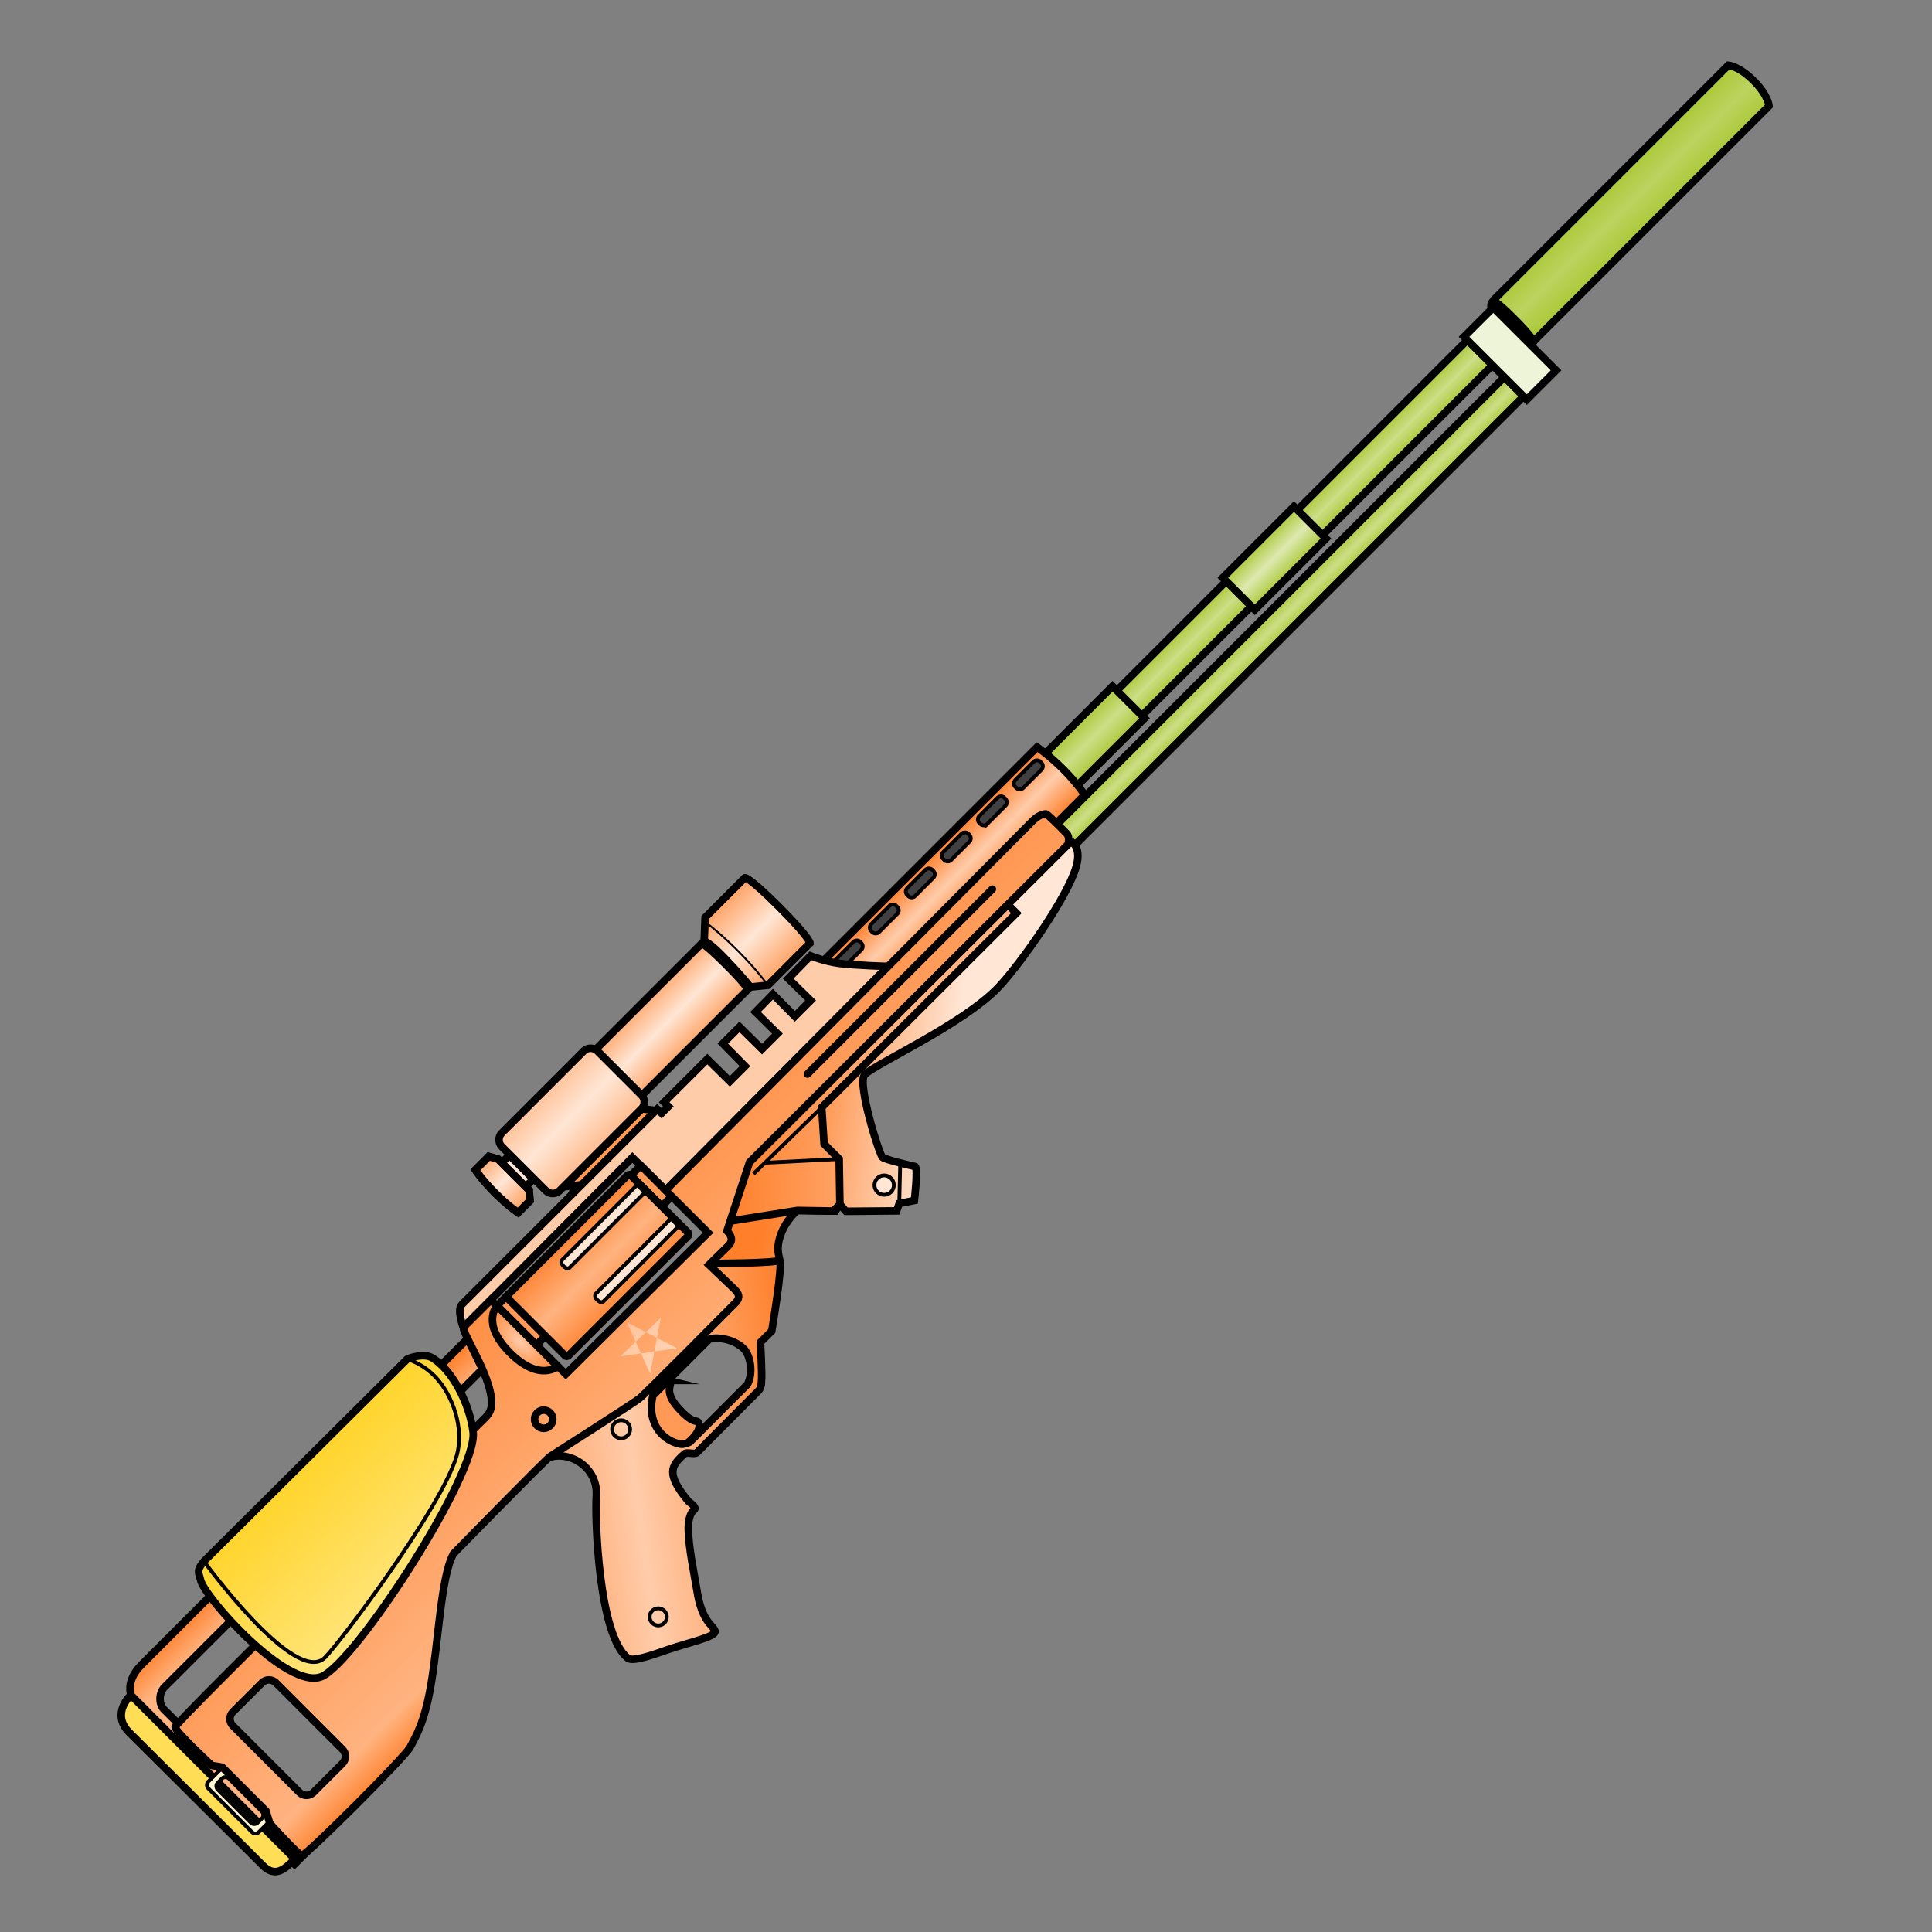 <svg xmlns="http://www.w3.org/2000/svg" xmlns:xlink="http://www.w3.org/1999/xlink" viewBox="0 0 256 256">
    <rect x="0" y="0" width="256" height="256" fill="#808080" stroke="none"/>
    <defs>
        <linearGradient id="innoGrad7">
            <stop offset="0" stop-color="#abc837"/>
            <stop offset=".5" stop-color="#abc837" stop-opacity="0"/>
            <stop offset="1" stop-color="#abc837"/>
        </linearGradient>
        <linearGradient id="innoGrad6">
            <stop offset="0" stop-color="#ff7f2a"/>
            <stop offset=".503" stop-color="#ff7f2a" stop-opacity="0"/>
            <stop offset="1" stop-color="#ff7f2a"/>
        </linearGradient>
        <linearGradient id="innoGrad4">
            <stop offset="0" stop-color="#ff7f2a"/>
            <stop offset=".89" stop-color="#ff7f2a" stop-opacity="0"/>
            <stop offset="1" stop-color="#ff7f2a"/>
        </linearGradient>
        <linearGradient id="innoGrad3">
            <stop offset="0" stop-color="#ff7f2a"/>
            <stop offset=".5" stop-color="#ff7f2a" stop-opacity="0"/>
            <stop offset="1" stop-color="#ff7f2a"/>
        </linearGradient>
        <linearGradient id="innoGrad2">
            <stop offset="0" stop-color="#ff7f2a" stop-opacity="0"/>
            <stop offset="1" stop-color="#ff7f2a"/>
        </linearGradient>
        <linearGradient id="innoGrad1">
            <stop offset="0" stop-color="#ffd42a"/>
            <stop offset="1" stop-color="#ffd42a" stop-opacity="0"/>
        </linearGradient>
        <linearGradient id="linearGradient966" x1="38.027" x2="37.776" y1="98.737" y2="117.05" gradientUnits="userSpaceOnUse" xlink:href="#innoGrad1"/>
        <radialGradient id="radialGradient989" cx="65.238" cy="106.155" r="1.748" fx="65.238" fy="106.155" gradientTransform="matrix(1.384 0 0 2.842 -25.056 -195.633)" gradientUnits="userSpaceOnUse" xlink:href="#innoGrad2"/>
        <linearGradient id="linearGradient1012" x1="73.741" x2="73.681" y1="101.098" y2="111.549" gradientUnits="userSpaceOnUse" xlink:href="#innoGrad3"/>
        <linearGradient id="linearGradient1045" x1="41.949" x2="41.878" y1="89.871" y2="128.515" gradientUnits="userSpaceOnUse" xlink:href="#innoGrad4"/>
        <linearGradient id="linearGradient1079" x1="17.544" x2="17.592" y1="105.141" y2="101.615" gradientUnits="userSpaceOnUse" xlink:href="#innoGrad2"/>
        <linearGradient id="linearGradient1102" x1="109.548" x2="97.147" y1="116.731" y2="104.256" gradientUnits="userSpaceOnUse" xlink:href="#innoGrad2"/>
        <linearGradient id="linearGradient1133" x1="111.928" x2="102.529" y1="120.989" y2="107.701" gradientUnits="userSpaceOnUse" xlink:href="#innoGrad2"/>
        <linearGradient id="linearGradient1156" x1="85.167" x2="85.326" y1="82.406" y2="104.266" gradientUnits="userSpaceOnUse" xlink:href="#innoGrad3"/>
        <linearGradient id="linearGradient1179" x1="111.658" x2="111.5" y1="86.136" y2="100.595" gradientUnits="userSpaceOnUse" xlink:href="#innoGrad3"/>
        <linearGradient id="linearGradient1211" x1="101.88" x2="101.941" y1="87.733" y2="99.072" gradientUnits="userSpaceOnUse" xlink:href="#innoGrad3"/>
        <linearGradient id="linearGradient1234" x1="74.707" x2="74.571" y1="88.022" y2="98.078" gradientUnits="userSpaceOnUse" xlink:href="#innoGrad3"/>
        <linearGradient id="linearGradient1257" x1="227.812" x2="227.754" y1="100.926" y2="107.028" gradientUnits="userSpaceOnUse" xlink:href="#innoGrad7"/>
        <linearGradient id="linearGradient1290" x1="209.654" x2="209.654" y1="107.503" y2="110.326" gradientUnits="userSpaceOnUse" xlink:href="#innoGrad7"/>
        <linearGradient id="linearGradient1313" x1="212.766" x2="212.766" y1="102.078" y2="105.758" gradientUnits="userSpaceOnUse" xlink:href="#innoGrad7"/>
        <linearGradient id="linearGradient1336" x1="183.133" x2="183.133" y1="101.57" y2="106.265" gradientUnits="userSpaceOnUse" xlink:href="#innoGrad7"/>
        <linearGradient id="linearGradient1359" x1="156.674" x2="156.674" y1="101.443" y2="106.138" gradientUnits="userSpaceOnUse" xlink:href="#innoGrad7"/>
        <linearGradient id="linearGradient1382" x1="146.687" x2="146.687" y1="100.375" y2="107.367" gradientUnits="userSpaceOnUse" xlink:href="#innoGrad3"/>
        <linearGradient id="linearGradient1407" x1="46.461" x2="75.425" y1="116.962" y2="138.657" gradientUnits="userSpaceOnUse" xlink:href="#innoGrad6"/>
    </defs>
    <g transform="scale(1.279) rotate(-45 99.331 136.262)">
        <path fill="#f95" stroke="#000" stroke-miterlimit="10" stroke-width=".782" d="M73.26 119.736c.449.736-1.121.062-1.27 2.726-.147 2.666.634 2.141.36 2.708-.571 1.177-5.076.613-5.013-1.269.065-1.882 4.273-6.874 5.923-4.165z"/>
        <path fill="#fca" d="M90.244 119.083c.063.501-5.771 4.631-5.771 4.631h-1.651s-2.412 2.682-2.75 2.894c-.062.038-.403.478-.927.51l-9.049.022c-.345-.01-.671-.788-.977-.812-1.947-.147-2.86.12-3.218 3.694-.023.241.235 1.168-.23 1.105-.46-.065-1.108.293-1.673.841-1.426 1.387-3.209 4.184-4.018 5.288-2.007 2.732-1.307 3.774-1.649 4.286-.338.509-2.73-1.092-4.908-2.148-1.621-.787-3.377-1.63-3.457-2.264-.478-3.811 7.842-12.667 9.569-14.177 2.25-1.967 1.396-5.351-.695-6.302-2.277-1.036 26.074-2.391 26.074-2.391s5.266 4.32 5.33 4.823zm-19.205.653c-2.665 1.67-2.509 4.219-1.522 5.604.057.081.235.286.825.507h8.438c1.361-.424 2.348-1.983 2.348-2.875.001-1.63-1.366-3.132-1.882-3.236z"/>
        <path fill="url(#linearGradient1407)" stroke="#000" stroke-miterlimit="10" stroke-width=".782" d="M90.244 119.083c.063.501-5.771 4.631-5.771 4.631h-1.651s-2.412 2.682-2.75 2.894c-.062.038-.403.478-.927.51l-9.049.022c-.345-.01-.671-.788-.977-.812-1.947-.147-2.86.12-3.218 3.694-.023.241.235 1.168-.23 1.105-.46-.065-1.108.293-1.673.841-1.426 1.387-3.209 4.184-4.018 5.288-2.007 2.732-1.307 3.774-1.649 4.286-.338.509-2.73-1.092-4.908-2.148-1.621-.787-3.377-1.63-3.457-2.264-.478-3.811 7.842-12.667 9.569-14.177 2.25-1.967 1.396-5.351-.695-6.302-2.277-1.036 26.074-2.391 26.074-2.391s5.266 4.32 5.33 4.823zm-19.205.653c-2.665 1.67-2.509 4.219-1.522 5.604.057.081.235.286.825.507h8.438c1.361-.424 2.348-1.983 2.348-2.875.001-1.63-1.366-3.132-1.882-3.236z"/>
        <circle cx="66.242" cy="119.88" r=".934" fill="none" stroke="#000" stroke-miterlimit="10" stroke-width=".391"/>
        <circle cx="55.219" cy="136.341" r=".889" fill="none" stroke="#000" stroke-miterlimit="10" stroke-width=".391"/>
    </g>
    <g>
        <path fill="#cdde87" d="M147.673 91.863l51.082-51.081 3.328 3.329-51.08 51.08z"/>
        <path fill="url(#linearGradient1313)" stroke="#000" stroke-miterlimit="10" stroke-width=".782" d="M156.295 102.078h56.471v3.68h-56.471z" transform="scale(1.279) rotate(-45 99.331 136.262)"/>
        <path fill="#cdde87" d="M138.576 99.811l8.866-8.865 4.247 4.247-8.866 8.865z"/>
        <path fill="url(#linearGradient1359)" stroke="#000" stroke-miterlimit="10" stroke-width=".782" d="M146.873 101.443h9.801v4.695h-9.801z" transform="scale(1.279) rotate(-45 99.331 136.262)"/>
        <path fill="#dde9af" d="M162.05 76.568l9.44-9.44 4.247 4.246-9.44 9.44z"/>
        <path fill="url(#linearGradient1336)" stroke="#000" stroke-miterlimit="10" stroke-width=".782" d="M172.696 101.57h10.437v4.695h-10.437z" transform="scale(1.279) rotate(-45 99.331 136.262)"/>
        <path fill="#cdde87" d="M137.946 111.405l62.9-62.9 2.554 2.553-62.9 62.9z"/>
        <path fill="url(#linearGradient1290)" stroke="#000" stroke-miterlimit="10" stroke-width=".782" d="M140.116 107.503h69.538v2.823h-69.538z" transform="scale(1.279) rotate(-45 99.331 136.262)"/>
        <path fill="#cdde87" stroke="#000" stroke-miterlimit="10" stroke-width="1" d="M197.836 39.864c.76-.76 6.318 4.472 5.395 5.395-.924.924-1.88-.263-3.582-1.815-1.704-1.547-2.574-2.819-1.813-3.58z"/>
        <path fill="#bcd35f" d="M234.452 14.038L203.23 45.259s.005-.462-2.579-3.045c-2.582-2.583-2.815-2.35-2.815-2.35l31.221-31.221s1.416.115 3.347 2.046c1.934 1.934 2.048 3.349 2.048 3.349z"/>
        <path fill="url(#linearGradient1257)" stroke="#000" stroke-miterlimit="10" stroke-width=".782" d="M247.281 107.027h-34.516s.258-.253.258-3.109c0-2.855-.258-2.855-.258-2.855h34.516s.719.846.719 2.981c0 2.138-.719 2.983-.719 2.983z" transform="scale(1.279) rotate(-45 99.331 136.262)"/>
        <path fill="#eef4d7" stroke="#000" stroke-miterlimit="10" stroke-width="1" d="M193.989 44.629l3.876-3.876 8.322 8.323-3.876 3.876z"/>
    </g>
    <g>
        <path fill="#f95" stroke="#000" stroke-miterlimit="10" stroke-width="1" d="M76.543 159.397l-.922-.921.732-1.414-1.647.192 10.33-10.33 1.57.19 1.11 1.11z"/>
        <path fill="#ffe6d5" stroke="#000" stroke-miterlimit="10" stroke-width="1" d="M62.997 155.035l1.78-1.78 1.25.359 4.092 4.093.11 1.42-1.57 1.57s-1.3-.842-3.059-2.601c-1.76-1.761-2.603-3.061-2.603-3.061z"/>
        <path fill="url(#linearGradient1234)" stroke="#000" stroke-miterlimit="10" stroke-width=".782" d="M74.571 90.191h1.967l.493.889v4.525l-.725.846h-1.735s-.253-1.184-.253-3.129c0-1.947.253-3.131.253-3.131z" transform="scale(1.279) rotate(-45 99.331 136.262)"/>
        <path fill="#ffe6d5" stroke="#000" stroke-miterlimit="10" stroke-width="1" d="M66.485 154.072l1.007-1.007 3.176 3.176-1.007 1.007z"/>
        <path fill="#ffe6d5" d="M99.103 131.134l-14.047 14.047-6.104-6.104L93 125.031s.476.086 3.247 2.857c2.771 2.772 2.857 3.246 2.857 3.246z"/>
        <path fill="url(#linearGradient1211)" stroke="#000" stroke-miterlimit="10" stroke-width=".782" d="M107.74 96.938H92.211V90.19h15.529s.215.311.215 3.374c0 3.064-.215 3.374-.215 3.374z" transform="scale(1.279) rotate(-45 99.331 136.262)"/>
        <path fill="#ffe6d5" d="M93 125.031s.698.155 2.86 2.434c2.802 2.951 3.243 3.67 3.243 3.67l2.34-.235 5.584-5.584s-.027-.714-4.165-4.853c-4.139-4.138-4.482-3.794-4.482-3.794l-5.258 5.257z"/>
        <path fill="url(#linearGradient1179)" stroke="#000" stroke-miterlimit="10" stroke-width=".782" d="M108.101 90.191s.3.471.236 2.926c-.083 3.18-.236 3.821-.236 3.821l1.423 1.164h6.173s.38-.41.38-4.985-.38-4.575-.38-4.575h-5.812z" transform="scale(1.279) rotate(-45 99.331 136.262)"/>
        <path fill="none" stroke="#000" stroke-miterlimit="10" stroke-width=".249" d="M93.122 121.926s1.92 1.332 4.618 4.03c2.697 2.696 4.03 4.618 4.03 4.618"/>
        <path fill="#ffe6d5" d="M85 145.124a1.3 1.3 0 0 1 0 1.838L74.171 157.79a1.3 1.3 0 0 1-1.838 0l-5.817-5.816a1.298 1.298 0 0 1 .001-1.837l10.828-10.828a1.298 1.298 0 0 1 1.837 0z"/>
        <path fill="url(#linearGradient1156)" stroke="#000" stroke-miterlimit="10" stroke-width=".782" d="M92.211 96.875c0 .561-.454 1.016-1.016 1.016h-11.97a1.016 1.016 0 0 1-1.016-1.016v-6.43c0-.561.454-1.015 1.016-1.015h11.97c.562 0 1.016.454 1.016 1.015z" transform="scale(1.279) rotate(-45 99.331 136.262)"/>
    </g>
    <g transform="scale(1.279) rotate(-45 99.331 136.262)">
        <path fill="#fca" d="M115.46 100.375h31.227s.293 1.564.293 3.496c0 1.93-.293 3.496-.293 3.496H115.46z"/>
        <path fill="url(#linearGradient1382)" stroke="#000" stroke-miterlimit="10" stroke-width=".782" d="M115.46 100.375h31.227s.293 1.564.293 3.496c0 1.93-.293 3.496-.293 3.496H115.46z"/>
        <path fill="#414042" stroke="#000" stroke-miterlimit="10" stroke-width=".391" d="M124.742 101.844c0 .28-.228.507-.507.507h-2.665a.508.508 0 0 1-.507-.507v-.146c0-.28.227-.507.507-.507h2.665c.28 0 .507.227.507.507zM130.021 101.844c0 .28-.227.507-.509.507h-2.664a.508.508 0 0 1-.507-.507v-.146c0-.28.227-.507.507-.507h2.664c.282 0 .509.227.509.507zM135.299 101.844c0 .28-.227.507-.507.507h-2.664a.509.509 0 0 1-.51-.507v-.146c0-.28.228-.507.51-.507h2.664c.28 0 .507.227.507.507zM140.58 101.844c0 .28-.228.507-.508.507h-2.666a.509.509 0 0 1-.508-.507v-.146c0-.28.228-.507.508-.507h2.666c.28 0 .508.227.508.507zM145.857 101.844c0 .28-.227.507-.507.507h-2.664a.507.507 0 0 1-.509-.507v-.146c0-.28.226-.507.509-.507h2.664c.28 0 .507.227.507.507zM119.463 101.844c0 .28-.227.507-.507.507h-2.665a.508.508 0 0 1-.507-.507v-.146c0-.28.227-.507.507-.507h2.665c.28 0 .507.227.507.507z"/>
        <path fill="#fca" stroke="#000" stroke-miterlimit="10" stroke-width=".782" d="M62.138 100.856s.804-1.776 1.565-1.784c.335-.003 28.633-.001 28.633-.001l.023.616h.993l-.002-.616 6.326.001.021 3.279h2.221l.023-3.279h2.453l.02 3.279h2.262l-.019-3.199 2.58-.027-.019 3.226h2.321l-.039-3.248 3.301-.032s.586 1.392 1.524 2.624c.938 1.234 3.382 3.83 3.382 3.83l-32.699.104-.036-4.836z"/>
        <path fill="#f95" stroke="#000" stroke-miterlimit="10" stroke-width=".782" d="M85.549 101.993h1.458v4.526h-1.458zM66.198 101.739h1.331v5.764h-1.331z"/>
        <path fill="#ffe6d5" d="M142.178 109.506s.742 1.319-1.396 2.5c-2.873 1.589-10.939 2.995-14.372 3.126-5.361.206-15.196-3.57-16.403-3.379-1.205.191-4.758 6.947-4.695 7.36.064.412 1.523 2.759 1.714 3.046.191.285-2.539 2.443-2.539 2.443l-1.332-.889-.729.349-3.744-3.679.063-.952-.825.158-2.728-2.823s-1.441-.182-2.981.538c-1.541.722-1.697 1.561-1.967 1.778-.27.216-5.331-4.822-5.331-4.822l9.931-6.758z"/>
        <path fill="url(#linearGradient1133)" stroke="#000" stroke-miterlimit="10" stroke-width=".782" d="M142.178 109.506s.742 1.319-1.396 2.5c-2.873 1.589-10.939 2.995-14.372 3.126-5.361.206-15.196-3.57-16.403-3.379-1.205.191-4.758 6.947-4.695 7.36.064.412 1.523 2.759 1.714 3.046.191.285-2.539 2.443-2.539 2.443l-1.332-.889-.729.349-3.744-3.679.063-.952-.825.158-2.728-2.823s-1.441-.182-2.981.538c-1.541.722-1.697 1.561-1.967 1.778-.27.216-5.331-4.822-5.331-4.822l9.931-6.758z"/>
        <path fill="#ffb380" d="M98.745 119.432h-.977l-2.576-2.665-5.708-4.152.506-2.924 43.018.071v1.262l-28.488-.031-2.507 2.855v2.205z"/>
        <path fill="url(#linearGradient1102)" stroke="#000" stroke-miterlimit="10" stroke-width=".782" d="M133.008 109.762v1.262l-28.488-.031-2.507 2.855v2.205l-3.268 3.379h-.977l-2.576-2.665-5.708-4.152.506-2.924z"/>
        <path fill="none" stroke="#000" stroke-miterlimit="10" stroke-width=".391" d="M104.52 110.993l-9.867-.128M96.271 110.865l5.742 5.188M106.199 120.814l-3.043 2.9"/>
        <circle cx="103.399" cy="121.26" r="1.004" fill="#ffe6d5" stroke="#000" stroke-miterlimit="10" stroke-width=".391"/>
    </g>
    <g transform="scale(1.279) rotate(-45 99.331 136.262)">
        <path fill="#ffb380" d="M60.486 105.316H14.09c-1.057-.067-1.828.83-1.862 1.541v20.956h-1.776v-22.605c-.04-1.692.887-3.214 3.426-3.214h47.758z"/>
        <path fill="url(#linearGradient1079)" stroke="#000" stroke-miterlimit="10" stroke-width=".782" d="M60.486 105.316H14.09c-1.057-.067-1.828.83-1.862 1.541v20.956h-1.776v-22.605c-.04-1.692.887-3.214 3.426-3.214h47.758z"/>
        <path fill="#fd5" stroke="#000" stroke-miterlimit="10" stroke-width=".782" d="M10.854 103.435S8 103.282 8 106.053l.042 19.458c-.042 1.959 1.413 1.947 2.813 1.947v-24.023z"/>
        <path fill="#fff6d5" stroke="#000" stroke-miterlimit="10" stroke-width=".391" d="M12.526 122.338a.508.508 0 0 1-.509.508H10.2a.507.507 0 0 1-.508-.508v-6.385c0-.279.227-.507.508-.507h1.817c.282 0 .509.228.509.507zm-.605-5.607a.507.507 0 0 0-.507-.508h-.61a.507.507 0 0 0-.507.508v4.831c0 .279.227.507.507.507h.61a.506.506 0 0 0 .507-.507z"/>
        <path fill="#ffb380" d="M56.936 109.082c.761.018 1.313-.092 1.945-.828 1.784-2.073 2.699-6.818 3.257-7.397h4.036l.053 10.928 20.78.065v-6.218l54.097-.174c.95.035 1.358.455 1.364.509.075.674.065 2.487.045 2.957-.02.47-.689.85-.689.85l-46.614-.051-6.68 3.376c-.009.635-.211 1.177-.972 1.184l-2.834-.022.086 3.725c-.015.546-.15.972-.85 1.002 0 0-13.303.069-14.125-.028-.886-.107-10.118-2.158-10.745-2.287-.626-.129-14.253.039-14.253.039-2.651.792-7.473 5.316-11.42 8.079-3.229 2.262-4.848 2.574-5.925 2.922-1.075.348-15.646.335-15.862 0-.216-.336 0-4.695 0-4.695l.634-1.189v-6.425l-.634-.888s-.202-5.166.132-5.502c.334-.337 45.174.068 45.174.068zm-34.556 4.075c0-.561-.456-1.016-1.016-1.016h-4.272c-.561 0-1.016.455-1.016 1.016v9.771c0 .561.455 1.016 1.016 1.016h4.272c.561 0 1.016-.455 1.016-1.016z"/>
        <path fill="#ffe6d5" fill-rule="evenodd" d="M74.494 112.465l-2.047 5.457 4.86-3.297-5.791-.148 4.753 3.545z"/>
        <path fill="url(#linearGradient1045)" stroke="#000" stroke-miterlimit="10" stroke-width=".782" d="M56.936 109.082c.761.018 1.313-.092 1.945-.828 1.784-2.073 2.699-6.818 3.257-7.397h4.036l.053 10.928 20.78.065v-6.218l54.097-.174c.95.035 1.358.455 1.364.509.075.674.065 2.487.045 2.957-.02.47-.689.85-.689.85l-46.614-.051-6.68 3.376c-.009.635-.211 1.177-.972 1.184l-2.834-.022.086 3.725c-.015.546-.15.972-.85 1.002 0 0-13.303.069-14.125-.028-.886-.107-10.118-2.158-10.745-2.287-.626-.129-14.253.039-14.253.039-2.651.792-7.473 5.316-11.42 8.079-3.229 2.262-4.848 2.574-5.925 2.922-1.075.348-15.646.335-15.862 0-.216-.336 0-4.695 0-4.695l.634-1.189v-6.425l-.634-.888s-.202-5.166.132-5.502c.334-.337 45.174.068 45.174.068zm-34.556 4.075c0-.561-.456-1.016-1.016-1.016h-4.272c-.561 0-1.016.455-1.016 1.016v9.771c0 .561.455 1.016 1.016 1.016h4.272c.561 0 1.016-.455 1.016-1.016z"/>
        <path fill="#ffb380" d="M85.549 110.367c0 .14-.113.254-.254.254H67.782a.254.254 0 0 1-.253-.254v-8.375c0-.14.114-.253.253-.253h17.513c.141 0 .254.113.254.253z"/>
        <path fill="url(#linearGradient1012)" stroke="#000" stroke-miterlimit="10" stroke-width=".782" d="M85.549 110.367c0 .14-.113.254-.254.254H67.782a.254.254 0 0 1-.253-.254v-8.375c0-.14.114-.253.253-.253h17.513c.141 0 .254.113.254.253z"/>
        <path fill="#ffe6d5" stroke="#000" stroke-miterlimit="10" stroke-width=".391" d="M85.326 103.146H74.307s-.338 0-.338.56.338.56.338.56h11.019zM85.326 108.094H74.307s-.338 0-.338.561c0 .559.338.559.338.559h11.019z"/>
        <path fill="#fca" d="M66.198 101.739v8.882s-2.495-.168-2.495-4.483c0-4.315 2.495-4.399 2.495-4.399z"/>
        <path fill="url(#radialGradient989)" stroke="#000" stroke-miterlimit="10" stroke-width=".782" d="M66.198 101.739v8.882s-2.495-.168-2.495-4.483c0-4.315 2.495-4.399 2.495-4.399z"/>
        <circle cx="61.304" cy="113.469" r=".943" fill="none" stroke="#000" stroke-miterlimit="10" stroke-width=".782"/>
        <path fill="none" stroke="#000" stroke-linecap="round" stroke-miterlimit="10" stroke-width=".782" d="M105.916 107.503h27.092"/>
        <path fill="#ffe680" d="M55.706 99.071l-29.694-.082c-1.343.112-1.229.539-1.608 1.101-.985 1.46-1.776 14.498 1.776 15.963 3.553 1.464 26.438-3.455 29.039-6.839 1.825-2.373 2.972-6.019 2.433-8.358-.23-.996-1.617-1.684-1.946-1.785z"/>
        <path fill="url(#linearGradient966)" stroke="#000" stroke-miterlimit="10" stroke-width=".782" d="M55.706 99.071l-29.694-.082c-1.343.112-1.229.539-1.608 1.101-.985 1.46-1.776 14.498 1.776 15.963 3.553 1.464 26.438-3.455 29.039-6.839 1.825-2.373 2.972-6.019 2.433-8.358-.23-.996-1.617-1.684-1.946-1.785z"/>
        <path fill="none" stroke="#000" stroke-miterlimit="10" stroke-width=".391" d="M26.012 98.989s-2.498 15.831 1.775 15.914c2.093.04 19.759-2.455 24.534-5.169 2.545-1.448 4.028-4.682 4.146-7.107.103-2.125-.761-3.556-.761-3.556"/>
    </g>
</svg>
